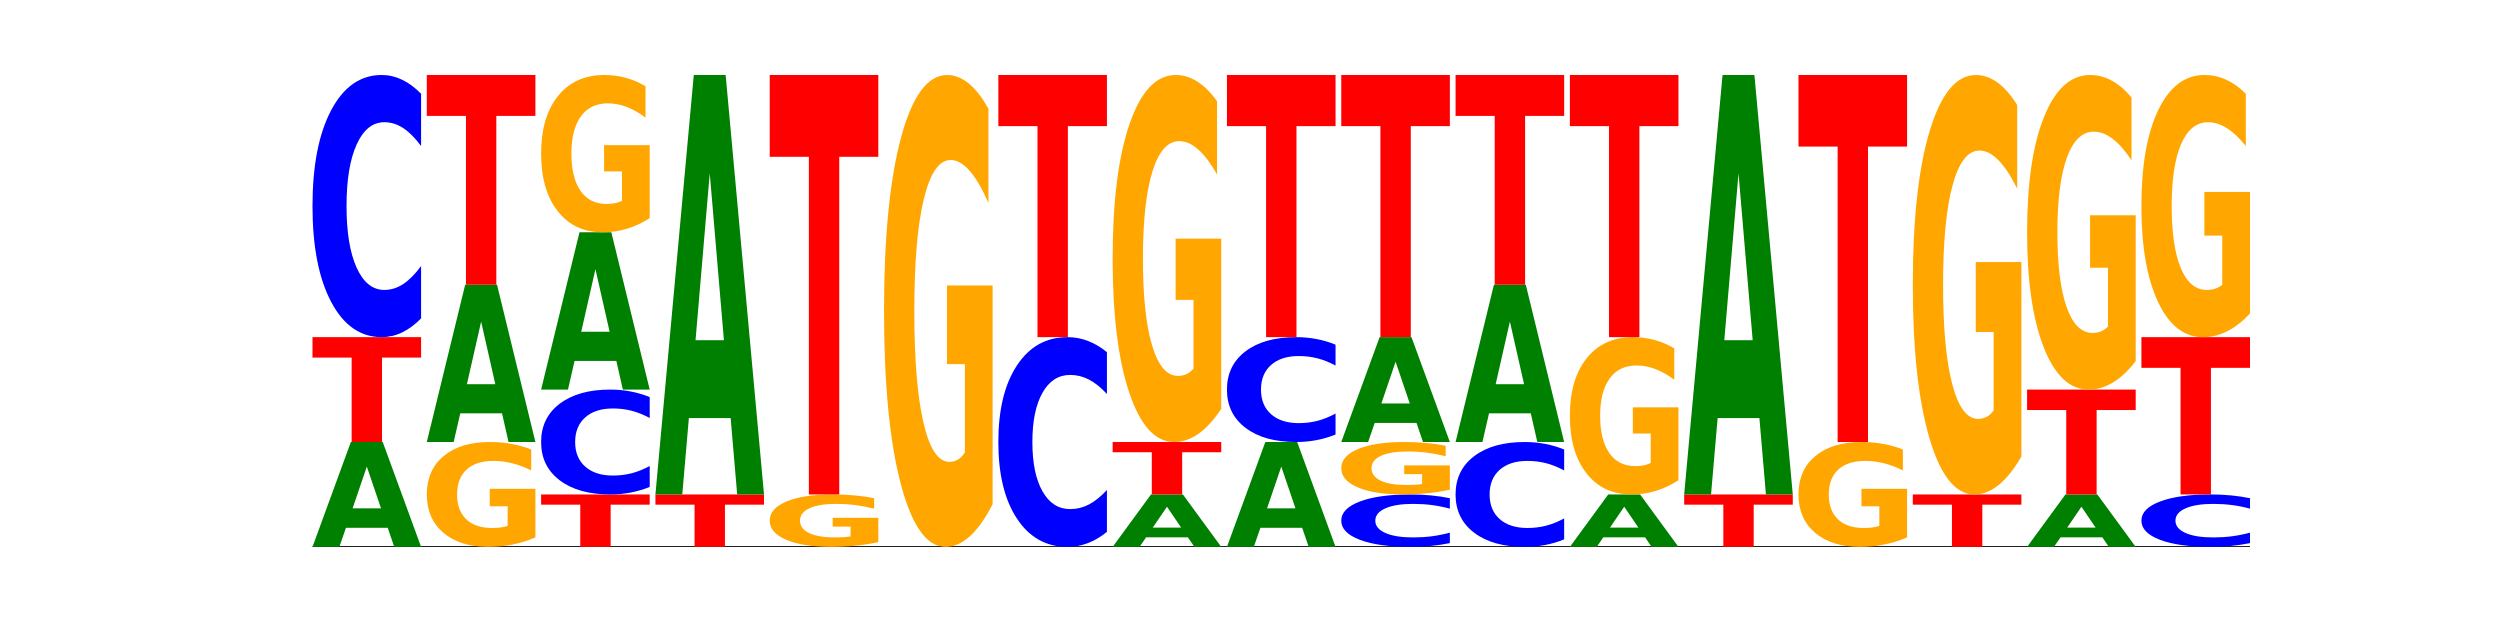 <?xml version="1.0" encoding="utf-8" standalone="no"?>
<!DOCTYPE svg PUBLIC "-//W3C//DTD SVG 1.1//EN"
  "http://www.w3.org/Graphics/SVG/1.1/DTD/svg11.dtd">
<!-- Created with matplotlib (https://matplotlib.org/) -->
<svg height="180pt" version="1.1" viewBox="0 0 720 180" width="720pt" xmlns="http://www.w3.org/2000/svg" xmlns:xlink="http://www.w3.org/1999/xlink">
 <defs>
  <style type="text/css">*{stroke-linecap:butt;stroke-linejoin:round;}</style>
 </defs>
 <g id="figure_1">
  <g id="patch_1">
   <path d="M 0 180 
L 720 180 
L 720 0 
L 0 0 
z
" style="fill:none;"/>
  </g>
  <g id="axes_1">
   <g id="line2d_1">
    <path clip-path="url(#p5bfb5a0d7e)" d="M 90 157.5 
L 648 157.5 
" style="fill:none;stroke:#000000;stroke-linecap:square;stroke-width:0.5;"/>
   </g>
   <g id="patch_2">
    <path clip-path="url(#p5bfb5a0d7e)" d="M 111.664 151.999 
L 99.636 151.999 
L 97.737 157.5 
L 90 157.5 
L 101.049 127.3 
L 110.225 127.3 
L 121.274 157.5 
L 113.544 157.5 
z
M 101.554 146.393 
L 109.726 146.393 
L 105.647 134.381 
z
" style="fill:#008000;"/>
   </g>
   <g id="patch_3">
    <path clip-path="url(#p5bfb5a0d7e)" d="M 90 97.1 
L 121.274 97.1 
L 121.274 102.99 
L 110.023 102.99 
L 110.023 127.3 
L 101.273 127.3 
L 101.273 102.99 
L 90 102.99 
z
" style="fill:#ff0000;"/>
   </g>
   <g id="patch_4">
    <path clip-path="url(#p5bfb5a0d7e)" d="M 121.274 91.688 
Q 118.658 94.371 115.829 95.728 
Q 113.001 97.1 109.92 97.1 
Q 100.732 97.1 95.366 86.931 
Q 90 76.763 90 59.373 
Q 90 41.922 95.366 31.769 
Q 100.732 21.6 109.92 21.6 
Q 113.001 21.6 115.829 22.972 
Q 118.658 24.329 121.274 27.012 
L 121.274 42.062 
Q 118.635 38.506 116.074 36.853 
Q 113.513 35.2 110.684 35.2 
Q 105.61 35.2 102.702 41.641 
Q 99.802 48.066 99.802 59.373 
Q 99.802 70.634 102.702 77.075 
Q 105.61 83.5 110.684 83.5 
Q 113.513 83.5 116.074 81.847 
Q 118.635 80.178 121.274 76.623 
z
" style="fill:#0000ff;"/>
   </g>
   <g id="patch_5">
    <path clip-path="url(#p5bfb5a0d7e)" d="M 154.195 154.768 
Q 151.041 156.134 147.648 156.82 
Q 144.256 157.5 140.639 157.5 
Q 132.467 157.5 127.694 153.433 
Q 122.92 149.365 122.92 142.409 
Q 122.92 135.372 127.778 131.336 
Q 132.642 127.3 141.102 127.3 
Q 144.361 127.3 147.347 127.849 
Q 150.34 128.392 152.989 129.465 
L 152.989 135.485 
Q 150.256 134.106 147.55 133.426 
Q 144.845 132.74 142.125 132.74 
Q 137.093 132.74 134.366 135.248 
Q 131.64 137.749 131.64 142.409 
Q 131.64 147.026 134.268 149.546 
Q 136.896 152.06 141.733 152.06 
Q 143.05 152.06 144.179 151.917 
Q 145.307 151.767 146.204 151.455 
L 146.204 145.803 
L 141.053 145.803 
L 141.053 140.769 
L 154.195 140.769 
z
" style="fill:#ffa600;"/>
   </g>
   <g id="patch_6">
    <path clip-path="url(#p5bfb5a0d7e)" d="M 144.584 119.048 
L 132.557 119.048 
L 130.657 127.3 
L 122.92 127.3 
L 133.97 82 
L 143.145 82 
L 154.195 127.3 
L 146.464 127.3 
z
M 134.475 110.64 
L 142.647 110.64 
L 138.567 92.621 
z
" style="fill:#008000;"/>
   </g>
   <g id="patch_7">
    <path clip-path="url(#p5bfb5a0d7e)" d="M 122.92 21.6 
L 154.195 21.6 
L 154.195 33.38 
L 142.943 33.38 
L 142.943 82 
L 134.194 82 
L 134.194 33.38 
L 122.92 33.38 
z
" style="fill:#ff0000;"/>
   </g>
   <g id="patch_8">
    <path clip-path="url(#p5bfb5a0d7e)" d="M 155.841 142.4 
L 187.115 142.4 
L 187.115 145.345 
L 175.864 145.345 
L 175.864 157.5 
L 167.114 157.5 
L 167.114 145.345 
L 155.841 145.345 
z
" style="fill:#ff0000;"/>
   </g>
   <g id="patch_9">
    <path clip-path="url(#p5bfb5a0d7e)" d="M 187.115 140.235 
Q 184.499 141.308 181.67 141.851 
Q 178.841 142.4 175.76 142.4 
Q 166.573 142.4 161.207 138.333 
Q 155.841 134.265 155.841 127.309 
Q 155.841 120.329 161.207 116.267 
Q 166.573 112.2 175.76 112.2 
Q 178.841 112.2 181.67 112.749 
Q 184.499 113.292 187.115 114.365 
L 187.115 120.385 
Q 184.475 118.962 181.914 118.301 
Q 179.354 117.64 176.525 117.64 
Q 171.45 117.64 168.543 120.216 
Q 165.643 122.787 165.643 127.309 
Q 165.643 131.813 168.543 134.39 
Q 171.45 136.96 176.525 136.96 
Q 179.354 136.96 181.914 136.299 
Q 184.475 135.631 187.115 134.209 
z
" style="fill:#0000ff;"/>
   </g>
   <g id="patch_10">
    <path clip-path="url(#p5bfb5a0d7e)" d="M 177.504 103.948 
L 165.477 103.948 
L 163.578 112.2 
L 155.841 112.2 
L 166.89 66.9 
L 176.066 66.9 
L 187.115 112.2 
L 179.384 112.2 
z
M 167.395 95.54 
L 175.567 95.54 
L 171.487 77.521 
z
" style="fill:#008000;"/>
   </g>
   <g id="patch_11">
    <path clip-path="url(#p5bfb5a0d7e)" d="M 187.115 62.801 
Q 183.961 64.851 180.569 65.88 
Q 177.176 66.9 173.56 66.9 
Q 165.387 66.9 160.614 60.799 
Q 155.841 54.698 155.841 44.264 
Q 155.841 33.709 160.698 27.654 
Q 165.562 21.6 174.022 21.6 
Q 177.281 21.6 180.267 22.423 
Q 183.26 23.238 185.909 24.847 
L 185.909 33.877 
Q 183.176 31.809 180.47 30.789 
Q 177.765 29.76 175.045 29.76 
Q 170.013 29.76 167.286 33.522 
Q 164.56 37.274 164.56 44.264 
Q 164.56 51.189 167.188 54.969 
Q 169.817 58.74 174.653 58.74 
Q 175.971 58.74 177.099 58.525 
Q 178.228 58.3 179.125 57.833 
L 179.125 49.355 
L 173.973 49.355 
L 173.973 41.803 
L 187.115 41.803 
z
" style="fill:#ffa600;"/>
   </g>
   <g id="patch_12">
    <path clip-path="url(#p5bfb5a0d7e)" d="M 188.761 142.4 
L 220.035 142.4 
L 220.035 145.345 
L 208.784 145.345 
L 208.784 157.5 
L 200.034 157.5 
L 200.034 145.345 
L 188.761 145.345 
z
" style="fill:#ff0000;"/>
   </g>
   <g id="patch_13">
    <path clip-path="url(#p5bfb5a0d7e)" d="M 210.425 120.394 
L 198.397 120.394 
L 196.498 142.4 
L 188.761 142.4 
L 199.81 21.6 
L 208.986 21.6 
L 220.035 142.4 
L 212.305 142.4 
z
M 200.315 97.974 
L 208.487 97.974 
L 204.408 49.923 
z
" style="fill:#008000;"/>
   </g>
   <g id="patch_14">
    <path clip-path="url(#p5bfb5a0d7e)" d="M 252.956 156.134 
Q 249.802 156.817 246.409 157.16 
Q 243.017 157.5 239.4 157.5 
Q 231.228 157.5 226.455 155.466 
Q 221.681 153.433 221.681 149.955 
Q 221.681 146.436 226.539 144.418 
Q 231.403 142.4 239.863 142.4 
Q 243.122 142.4 246.108 142.674 
Q 249.101 142.946 251.75 143.482 
L 251.75 146.492 
Q 249.017 145.803 246.311 145.463 
Q 243.606 145.12 240.886 145.12 
Q 235.854 145.12 233.127 146.374 
Q 230.401 147.625 230.401 149.955 
Q 230.401 152.263 233.029 153.523 
Q 235.657 154.78 240.494 154.78 
Q 241.811 154.78 242.94 154.708 
Q 244.068 154.633 244.965 154.478 
L 244.965 151.652 
L 239.814 151.652 
L 239.814 149.134 
L 252.956 149.134 
z
" style="fill:#ffa600;"/>
   </g>
   <g id="patch_15">
    <path clip-path="url(#p5bfb5a0d7e)" d="M 221.681 21.6 
L 252.956 21.6 
L 252.956 45.159 
L 241.704 45.159 
L 241.704 142.4 
L 232.955 142.4 
L 232.955 45.159 
L 221.681 45.159 
z
" style="fill:#ff0000;"/>
   </g>
   <g id="patch_16">
    <path clip-path="url(#p5bfb5a0d7e)" d="M 285.876 145.204 
Q 282.722 151.352 279.33 154.44 
Q 275.937 157.5 272.321 157.5 
Q 264.148 157.5 259.375 139.197 
Q 254.602 120.893 254.602 89.592 
Q 254.602 57.926 259.459 39.763 
Q 264.323 21.6 272.783 21.6 
Q 276.042 21.6 279.028 24.07 
Q 282.021 26.513 284.671 31.341 
L 284.671 58.431 
Q 281.937 52.227 279.232 49.167 
Q 276.526 46.079 273.807 46.079 
Q 268.774 46.079 266.048 57.365 
Q 263.321 68.622 263.321 89.592 
Q 263.321 110.366 265.949 121.707 
Q 268.578 133.021 273.414 133.021 
Q 274.732 133.021 275.86 132.375 
Q 276.989 131.701 277.886 130.298 
L 277.886 104.864 
L 272.734 104.864 
L 272.734 82.209 
L 285.876 82.209 
z
" style="fill:#ffa600;"/>
   </g>
   <g id="patch_17">
    <path clip-path="url(#p5bfb5a0d7e)" d="M 318.796 153.171 
Q 316.18 155.317 313.352 156.402 
Q 310.523 157.5 307.442 157.5 
Q 298.254 157.5 292.888 149.365 
Q 287.522 141.23 287.522 127.319 
Q 287.522 113.357 292.888 105.235 
Q 298.254 97.1 307.442 97.1 
Q 310.523 97.1 313.352 98.198 
Q 316.18 99.283 318.796 101.429 
L 318.796 113.47 
Q 316.157 110.625 313.596 109.302 
Q 311.035 107.98 308.206 107.98 
Q 303.132 107.98 300.224 113.133 
Q 297.324 118.273 297.324 127.319 
Q 297.324 136.327 300.224 141.48 
Q 303.132 146.62 308.206 146.62 
Q 311.035 146.62 313.596 145.298 
Q 316.157 143.963 318.796 141.118 
z
" style="fill:#0000ff;"/>
   </g>
   <g id="patch_18">
    <path clip-path="url(#p5bfb5a0d7e)" d="M 287.522 21.6 
L 318.796 21.6 
L 318.796 36.325 
L 307.545 36.325 
L 307.545 97.1 
L 298.795 97.1 
L 298.795 36.325 
L 287.522 36.325 
z
" style="fill:#ff0000;"/>
   </g>
   <g id="patch_19">
    <path clip-path="url(#p5bfb5a0d7e)" d="M 342.106 154.749 
L 330.079 154.749 
L 328.18 157.5 
L 320.442 157.5 
L 331.492 142.4 
L 340.668 142.4 
L 351.717 157.5 
L 343.986 157.5 
z
M 331.997 151.947 
L 340.169 151.947 
L 336.089 145.94 
z
" style="fill:#008000;"/>
   </g>
   <g id="patch_20">
    <path clip-path="url(#p5bfb5a0d7e)" d="M 320.442 127.3 
L 351.717 127.3 
L 351.717 130.245 
L 340.465 130.245 
L 340.465 142.4 
L 331.716 142.4 
L 331.716 130.245 
L 320.442 130.245 
z
" style="fill:#ff0000;"/>
   </g>
   <g id="patch_21">
    <path clip-path="url(#p5bfb5a0d7e)" d="M 351.717 117.737 
Q 348.563 122.518 345.17 124.92 
Q 341.778 127.3 338.161 127.3 
Q 329.989 127.3 325.216 113.064 
Q 320.442 98.828 320.442 74.483 
Q 320.442 49.854 325.3 35.727 
Q 330.164 21.6 338.624 21.6 
Q 341.883 21.6 344.869 23.521 
Q 347.862 25.421 350.511 29.177 
L 350.511 50.247 
Q 347.778 45.421 345.072 43.041 
Q 342.367 40.64 339.647 40.64 
Q 334.615 40.64 331.888 49.417 
Q 329.162 58.173 329.162 74.483 
Q 329.162 90.64 331.79 99.461 
Q 334.419 108.26 339.255 108.26 
Q 340.572 108.26 341.701 107.758 
Q 342.829 107.234 343.727 106.143 
L 343.727 86.361 
L 338.575 86.361 
L 338.575 68.74 
L 351.717 68.74 
z
" style="fill:#ffa600;"/>
   </g>
   <g id="patch_22">
    <path clip-path="url(#p5bfb5a0d7e)" d="M 375.027 151.999 
L 362.999 151.999 
L 361.1 157.5 
L 353.363 157.5 
L 364.412 127.3 
L 373.588 127.3 
L 384.637 157.5 
L 376.907 157.5 
z
M 364.917 146.393 
L 373.089 146.393 
L 369.01 134.381 
z
" style="fill:#008000;"/>
   </g>
   <g id="patch_23">
    <path clip-path="url(#p5bfb5a0d7e)" d="M 384.637 125.135 
Q 382.021 126.208 379.192 126.751 
Q 376.364 127.3 373.283 127.3 
Q 364.095 127.3 358.729 123.233 
Q 353.363 119.165 353.363 112.209 
Q 353.363 105.229 358.729 101.167 
Q 364.095 97.1 373.283 97.1 
Q 376.364 97.1 379.192 97.649 
Q 382.021 98.192 384.637 99.265 
L 384.637 105.285 
Q 381.997 103.862 379.437 103.201 
Q 376.876 102.54 374.047 102.54 
Q 368.972 102.54 366.065 105.116 
Q 363.165 107.687 363.165 112.209 
Q 363.165 116.713 366.065 119.29 
Q 368.972 121.86 374.047 121.86 
Q 376.876 121.86 379.437 121.199 
Q 381.997 120.531 384.637 119.109 
z
" style="fill:#0000ff;"/>
   </g>
   <g id="patch_24">
    <path clip-path="url(#p5bfb5a0d7e)" d="M 353.363 21.6 
L 384.637 21.6 
L 384.637 36.325 
L 373.386 36.325 
L 373.386 97.1 
L 364.636 97.1 
L 364.636 36.325 
L 353.363 36.325 
z
" style="fill:#ff0000;"/>
   </g>
   <g id="patch_25">
    <path clip-path="url(#p5bfb5a0d7e)" d="M 417.558 156.418 
Q 414.941 156.954 412.113 157.226 
Q 409.284 157.5 406.203 157.5 
Q 397.015 157.5 391.649 155.466 
Q 386.283 153.433 386.283 149.955 
Q 386.283 146.464 391.649 144.434 
Q 397.015 142.4 406.203 142.4 
Q 409.284 142.4 412.113 142.674 
Q 414.941 142.946 417.558 143.482 
L 417.558 146.492 
Q 414.918 145.781 412.357 145.451 
Q 409.796 145.12 406.967 145.12 
Q 401.893 145.12 398.985 146.408 
Q 396.085 147.693 396.085 149.955 
Q 396.085 152.207 398.985 153.495 
Q 401.893 154.78 406.967 154.78 
Q 409.796 154.78 412.357 154.449 
Q 414.918 154.116 417.558 153.405 
z
" style="fill:#0000ff;"/>
   </g>
   <g id="patch_26">
    <path clip-path="url(#p5bfb5a0d7e)" d="M 417.558 141.034 
Q 414.403 141.717 411.011 142.06 
Q 407.619 142.4 404.002 142.4 
Q 395.829 142.4 391.056 140.366 
Q 386.283 138.333 386.283 134.855 
Q 386.283 131.336 391.14 129.318 
Q 396.005 127.3 404.465 127.3 
Q 407.724 127.3 410.71 127.574 
Q 413.703 127.846 416.352 128.382 
L 416.352 131.392 
Q 413.618 130.703 410.913 130.363 
Q 408.207 130.02 405.488 130.02 
Q 400.455 130.02 397.729 131.274 
Q 395.002 132.525 395.002 134.855 
Q 395.002 137.163 397.631 138.423 
Q 400.259 139.68 405.095 139.68 
Q 406.413 139.68 407.542 139.608 
Q 408.67 139.533 409.567 139.378 
L 409.567 136.552 
L 404.416 136.552 
L 404.416 134.034 
L 417.558 134.034 
z
" style="fill:#ffa600;"/>
   </g>
   <g id="patch_27">
    <path clip-path="url(#p5bfb5a0d7e)" d="M 407.947 121.799 
L 395.919 121.799 
L 394.02 127.3 
L 386.283 127.3 
L 397.332 97.1 
L 406.508 97.1 
L 417.558 127.3 
L 409.827 127.3 
z
M 397.838 116.193 
L 406.009 116.193 
L 401.93 104.181 
z
" style="fill:#008000;"/>
   </g>
   <g id="patch_28">
    <path clip-path="url(#p5bfb5a0d7e)" d="M 386.283 21.6 
L 417.558 21.6 
L 417.558 36.325 
L 406.306 36.325 
L 406.306 97.1 
L 397.556 97.1 
L 397.556 36.325 
L 386.283 36.325 
z
" style="fill:#ff0000;"/>
   </g>
   <g id="patch_29">
    <path clip-path="url(#p5bfb5a0d7e)" d="M 450.478 155.335 
Q 447.862 156.408 445.033 156.951 
Q 442.204 157.5 439.123 157.5 
Q 429.936 157.5 424.57 153.433 
Q 419.204 149.365 419.204 142.409 
Q 419.204 135.429 424.57 131.367 
Q 429.936 127.3 439.123 127.3 
Q 442.204 127.3 445.033 127.849 
Q 447.862 128.392 450.478 129.465 
L 450.478 135.485 
Q 447.838 134.062 445.277 133.401 
Q 442.716 132.74 439.888 132.74 
Q 434.813 132.74 431.906 135.316 
Q 429.006 137.887 429.006 142.409 
Q 429.006 146.913 431.906 149.49 
Q 434.813 152.06 439.888 152.06 
Q 442.716 152.06 445.277 151.399 
Q 447.838 150.731 450.478 149.309 
z
" style="fill:#0000ff;"/>
   </g>
   <g id="patch_30">
    <path clip-path="url(#p5bfb5a0d7e)" d="M 440.867 119.048 
L 428.84 119.048 
L 426.941 127.3 
L 419.204 127.3 
L 430.253 82 
L 439.429 82 
L 450.478 127.3 
L 442.747 127.3 
z
M 430.758 110.64 
L 438.93 110.64 
L 434.85 92.621 
z
" style="fill:#008000;"/>
   </g>
   <g id="patch_31">
    <path clip-path="url(#p5bfb5a0d7e)" d="M 419.204 21.6 
L 450.478 21.6 
L 450.478 33.38 
L 439.226 33.38 
L 439.226 82 
L 430.477 82 
L 430.477 33.38 
L 419.204 33.38 
z
" style="fill:#ff0000;"/>
   </g>
   <g id="patch_32">
    <path clip-path="url(#p5bfb5a0d7e)" d="M 473.788 154.749 
L 461.76 154.749 
L 459.861 157.5 
L 452.124 157.5 
L 463.173 142.4 
L 472.349 142.4 
L 483.398 157.5 
L 475.668 157.5 
z
M 463.678 151.947 
L 471.85 151.947 
L 467.771 145.94 
z
" style="fill:#008000;"/>
   </g>
   <g id="patch_33">
    <path clip-path="url(#p5bfb5a0d7e)" d="M 483.398 138.301 
Q 480.244 140.351 476.852 141.38 
Q 473.459 142.4 469.843 142.4 
Q 461.67 142.4 456.897 136.299 
Q 452.124 130.198 452.124 119.764 
Q 452.124 109.209 456.981 103.154 
Q 461.845 97.1 470.305 97.1 
Q 473.565 97.1 476.55 97.923 
Q 479.543 98.738 482.193 100.347 
L 482.193 109.377 
Q 479.459 107.309 476.754 106.289 
Q 474.048 105.26 471.329 105.26 
Q 466.296 105.26 463.57 109.022 
Q 460.843 112.774 460.843 119.764 
Q 460.843 126.689 463.472 130.469 
Q 466.1 134.24 470.936 134.24 
Q 472.254 134.24 473.382 134.025 
Q 474.511 133.8 475.408 133.333 
L 475.408 124.855 
L 470.256 124.855 
L 470.256 117.303 
L 483.398 117.303 
z
" style="fill:#ffa600;"/>
   </g>
   <g id="patch_34">
    <path clip-path="url(#p5bfb5a0d7e)" d="M 452.124 21.6 
L 483.398 21.6 
L 483.398 36.325 
L 472.147 36.325 
L 472.147 97.1 
L 463.397 97.1 
L 463.397 36.325 
L 452.124 36.325 
z
" style="fill:#ff0000;"/>
   </g>
   <g id="patch_35">
    <path clip-path="url(#p5bfb5a0d7e)" d="M 485.044 142.4 
L 516.319 142.4 
L 516.319 145.345 
L 505.067 145.345 
L 505.067 157.5 
L 496.318 157.5 
L 496.318 145.345 
L 485.044 145.345 
z
" style="fill:#ff0000;"/>
   </g>
   <g id="patch_36">
    <path clip-path="url(#p5bfb5a0d7e)" d="M 506.708 120.394 
L 494.68 120.394 
L 492.781 142.4 
L 485.044 142.4 
L 496.094 21.6 
L 505.269 21.6 
L 516.319 142.4 
L 508.588 142.4 
z
M 496.599 97.974 
L 504.771 97.974 
L 500.691 49.923 
z
" style="fill:#008000;"/>
   </g>
   <g id="patch_37">
    <path clip-path="url(#p5bfb5a0d7e)" d="M 549.239 154.768 
Q 546.085 156.134 542.692 156.82 
Q 539.3 157.5 535.683 157.5 
Q 527.511 157.5 522.738 153.433 
Q 517.965 149.365 517.965 142.409 
Q 517.965 135.372 522.822 131.336 
Q 527.686 127.3 536.146 127.3 
Q 539.405 127.3 542.391 127.849 
Q 545.384 128.392 548.033 129.465 
L 548.033 135.485 
Q 545.3 134.106 542.594 133.426 
Q 539.889 132.74 537.169 132.74 
Q 532.137 132.74 529.41 135.248 
Q 526.684 137.749 526.684 142.409 
Q 526.684 147.026 529.312 149.546 
Q 531.941 152.06 536.777 152.06 
Q 538.095 152.06 539.223 151.917 
Q 540.351 151.767 541.249 151.455 
L 541.249 145.803 
L 536.097 145.803 
L 536.097 140.769 
L 549.239 140.769 
z
" style="fill:#ffa600;"/>
   </g>
   <g id="patch_38">
    <path clip-path="url(#p5bfb5a0d7e)" d="M 517.965 21.6 
L 549.239 21.6 
L 549.239 42.214 
L 537.987 42.214 
L 537.987 127.3 
L 529.238 127.3 
L 529.238 42.214 
L 517.965 42.214 
z
" style="fill:#ff0000;"/>
   </g>
   <g id="patch_39">
    <path clip-path="url(#p5bfb5a0d7e)" d="M 550.885 142.4 
L 582.159 142.4 
L 582.159 145.345 
L 570.908 145.345 
L 570.908 157.5 
L 562.158 157.5 
L 562.158 145.345 
L 550.885 145.345 
z
" style="fill:#ff0000;"/>
   </g>
   <g id="patch_40">
    <path clip-path="url(#p5bfb5a0d7e)" d="M 582.159 131.47 
Q 579.005 136.935 575.613 139.68 
Q 572.22 142.4 568.604 142.4 
Q 560.431 142.4 555.658 126.13 
Q 550.885 109.861 550.885 82.037 
Q 550.885 53.89 555.742 37.745 
Q 560.606 21.6 569.066 21.6 
Q 572.326 21.6 575.311 23.796 
Q 578.304 25.967 580.954 30.259 
L 580.954 54.339 
Q 578.22 48.824 575.515 46.104 
Q 572.809 43.359 570.09 43.359 
Q 565.057 43.359 562.331 53.391 
Q 559.604 63.397 559.604 82.037 
Q 559.604 100.503 562.233 110.584 
Q 564.861 120.641 569.697 120.641 
Q 571.015 120.641 572.143 120.067 
Q 573.272 119.468 574.169 118.22 
L 574.169 95.612 
L 569.017 95.612 
L 569.017 75.475 
L 582.159 75.475 
z
" style="fill:#ffa600;"/>
   </g>
   <g id="patch_41">
    <path clip-path="url(#p5bfb5a0d7e)" d="M 605.469 154.749 
L 593.441 154.749 
L 591.542 157.5 
L 583.805 157.5 
L 594.855 142.4 
L 604.03 142.4 
L 615.08 157.5 
L 607.349 157.5 
z
M 595.36 151.947 
L 603.532 151.947 
L 599.452 145.94 
z
" style="fill:#008000;"/>
   </g>
   <g id="patch_42">
    <path clip-path="url(#p5bfb5a0d7e)" d="M 583.805 112.2 
L 615.08 112.2 
L 615.08 118.09 
L 603.828 118.09 
L 603.828 142.4 
L 595.079 142.4 
L 595.079 118.09 
L 583.805 118.09 
z
" style="fill:#ff0000;"/>
   </g>
   <g id="patch_43">
    <path clip-path="url(#p5bfb5a0d7e)" d="M 615.08 104.003 
Q 611.926 108.101 608.533 110.16 
Q 605.141 112.2 601.524 112.2 
Q 593.352 112.2 588.578 99.998 
Q 583.805 87.795 583.805 66.928 
Q 583.805 45.817 588.663 33.709 
Q 593.527 21.6 601.987 21.6 
Q 605.246 21.6 608.232 23.247 
Q 611.225 24.875 613.874 28.094 
L 613.874 46.154 
Q 611.141 42.018 608.435 39.978 
Q 605.73 37.92 603.01 37.92 
Q 597.978 37.92 595.251 45.443 
Q 592.525 52.948 592.525 66.928 
Q 592.525 80.777 595.153 88.338 
Q 597.781 95.88 602.618 95.88 
Q 603.935 95.88 605.064 95.45 
Q 606.192 95.001 607.089 94.065 
L 607.089 77.109 
L 601.938 77.109 
L 601.938 62.006 
L 615.08 62.006 
z
" style="fill:#ffa600;"/>
   </g>
   <g id="patch_44">
    <path clip-path="url(#p5bfb5a0d7e)" d="M 648 156.418 
Q 645.384 156.954 642.555 157.226 
Q 639.726 157.5 636.645 157.5 
Q 627.458 157.5 622.092 155.466 
Q 616.726 153.433 616.726 149.955 
Q 616.726 146.464 622.092 144.434 
Q 627.458 142.4 636.645 142.4 
Q 639.726 142.4 642.555 142.674 
Q 645.384 142.946 648 143.482 
L 648 146.492 
Q 645.36 145.781 642.799 145.451 
Q 640.239 145.12 637.41 145.12 
Q 632.335 145.12 629.428 146.408 
Q 626.528 147.693 626.528 149.955 
Q 626.528 152.207 629.428 153.495 
Q 632.335 154.78 637.41 154.78 
Q 640.239 154.78 642.799 154.449 
Q 645.36 154.116 648 153.405 
z
" style="fill:#0000ff;"/>
   </g>
   <g id="patch_45">
    <path clip-path="url(#p5bfb5a0d7e)" d="M 616.726 97.1 
L 648 97.1 
L 648 105.935 
L 636.749 105.935 
L 636.749 142.4 
L 627.999 142.4 
L 627.999 105.935 
L 616.726 105.935 
z
" style="fill:#ff0000;"/>
   </g>
   <g id="patch_46">
    <path clip-path="url(#p5bfb5a0d7e)" d="M 648 90.269 
Q 644.846 93.684 641.454 95.4 
Q 638.061 97.1 634.445 97.1 
Q 626.272 97.1 621.499 86.931 
Q 616.726 76.763 616.726 59.373 
Q 616.726 41.781 621.583 31.691 
Q 626.447 21.6 634.907 21.6 
Q 638.166 21.6 641.152 22.972 
Q 644.145 24.329 646.794 27.012 
L 646.794 42.062 
Q 644.061 38.615 641.355 36.915 
Q 638.65 35.2 635.93 35.2 
Q 630.898 35.2 628.171 41.469 
Q 625.445 47.723 625.445 59.373 
Q 625.445 70.914 628.073 77.215 
Q 630.702 83.5 635.538 83.5 
Q 636.856 83.5 637.984 83.142 
Q 639.113 82.767 640.01 81.988 
L 640.01 67.858 
L 634.858 67.858 
L 634.858 55.272 
L 648 55.272 
z
" style="fill:#ffa600;"/>
   </g>
  </g>
 </g>
 <defs>
  <clipPath id="p5bfb5a0d7e">
   <rect height="135.9" width="558" x="90" y="21.6"/>
  </clipPath>
 </defs>
</svg>
